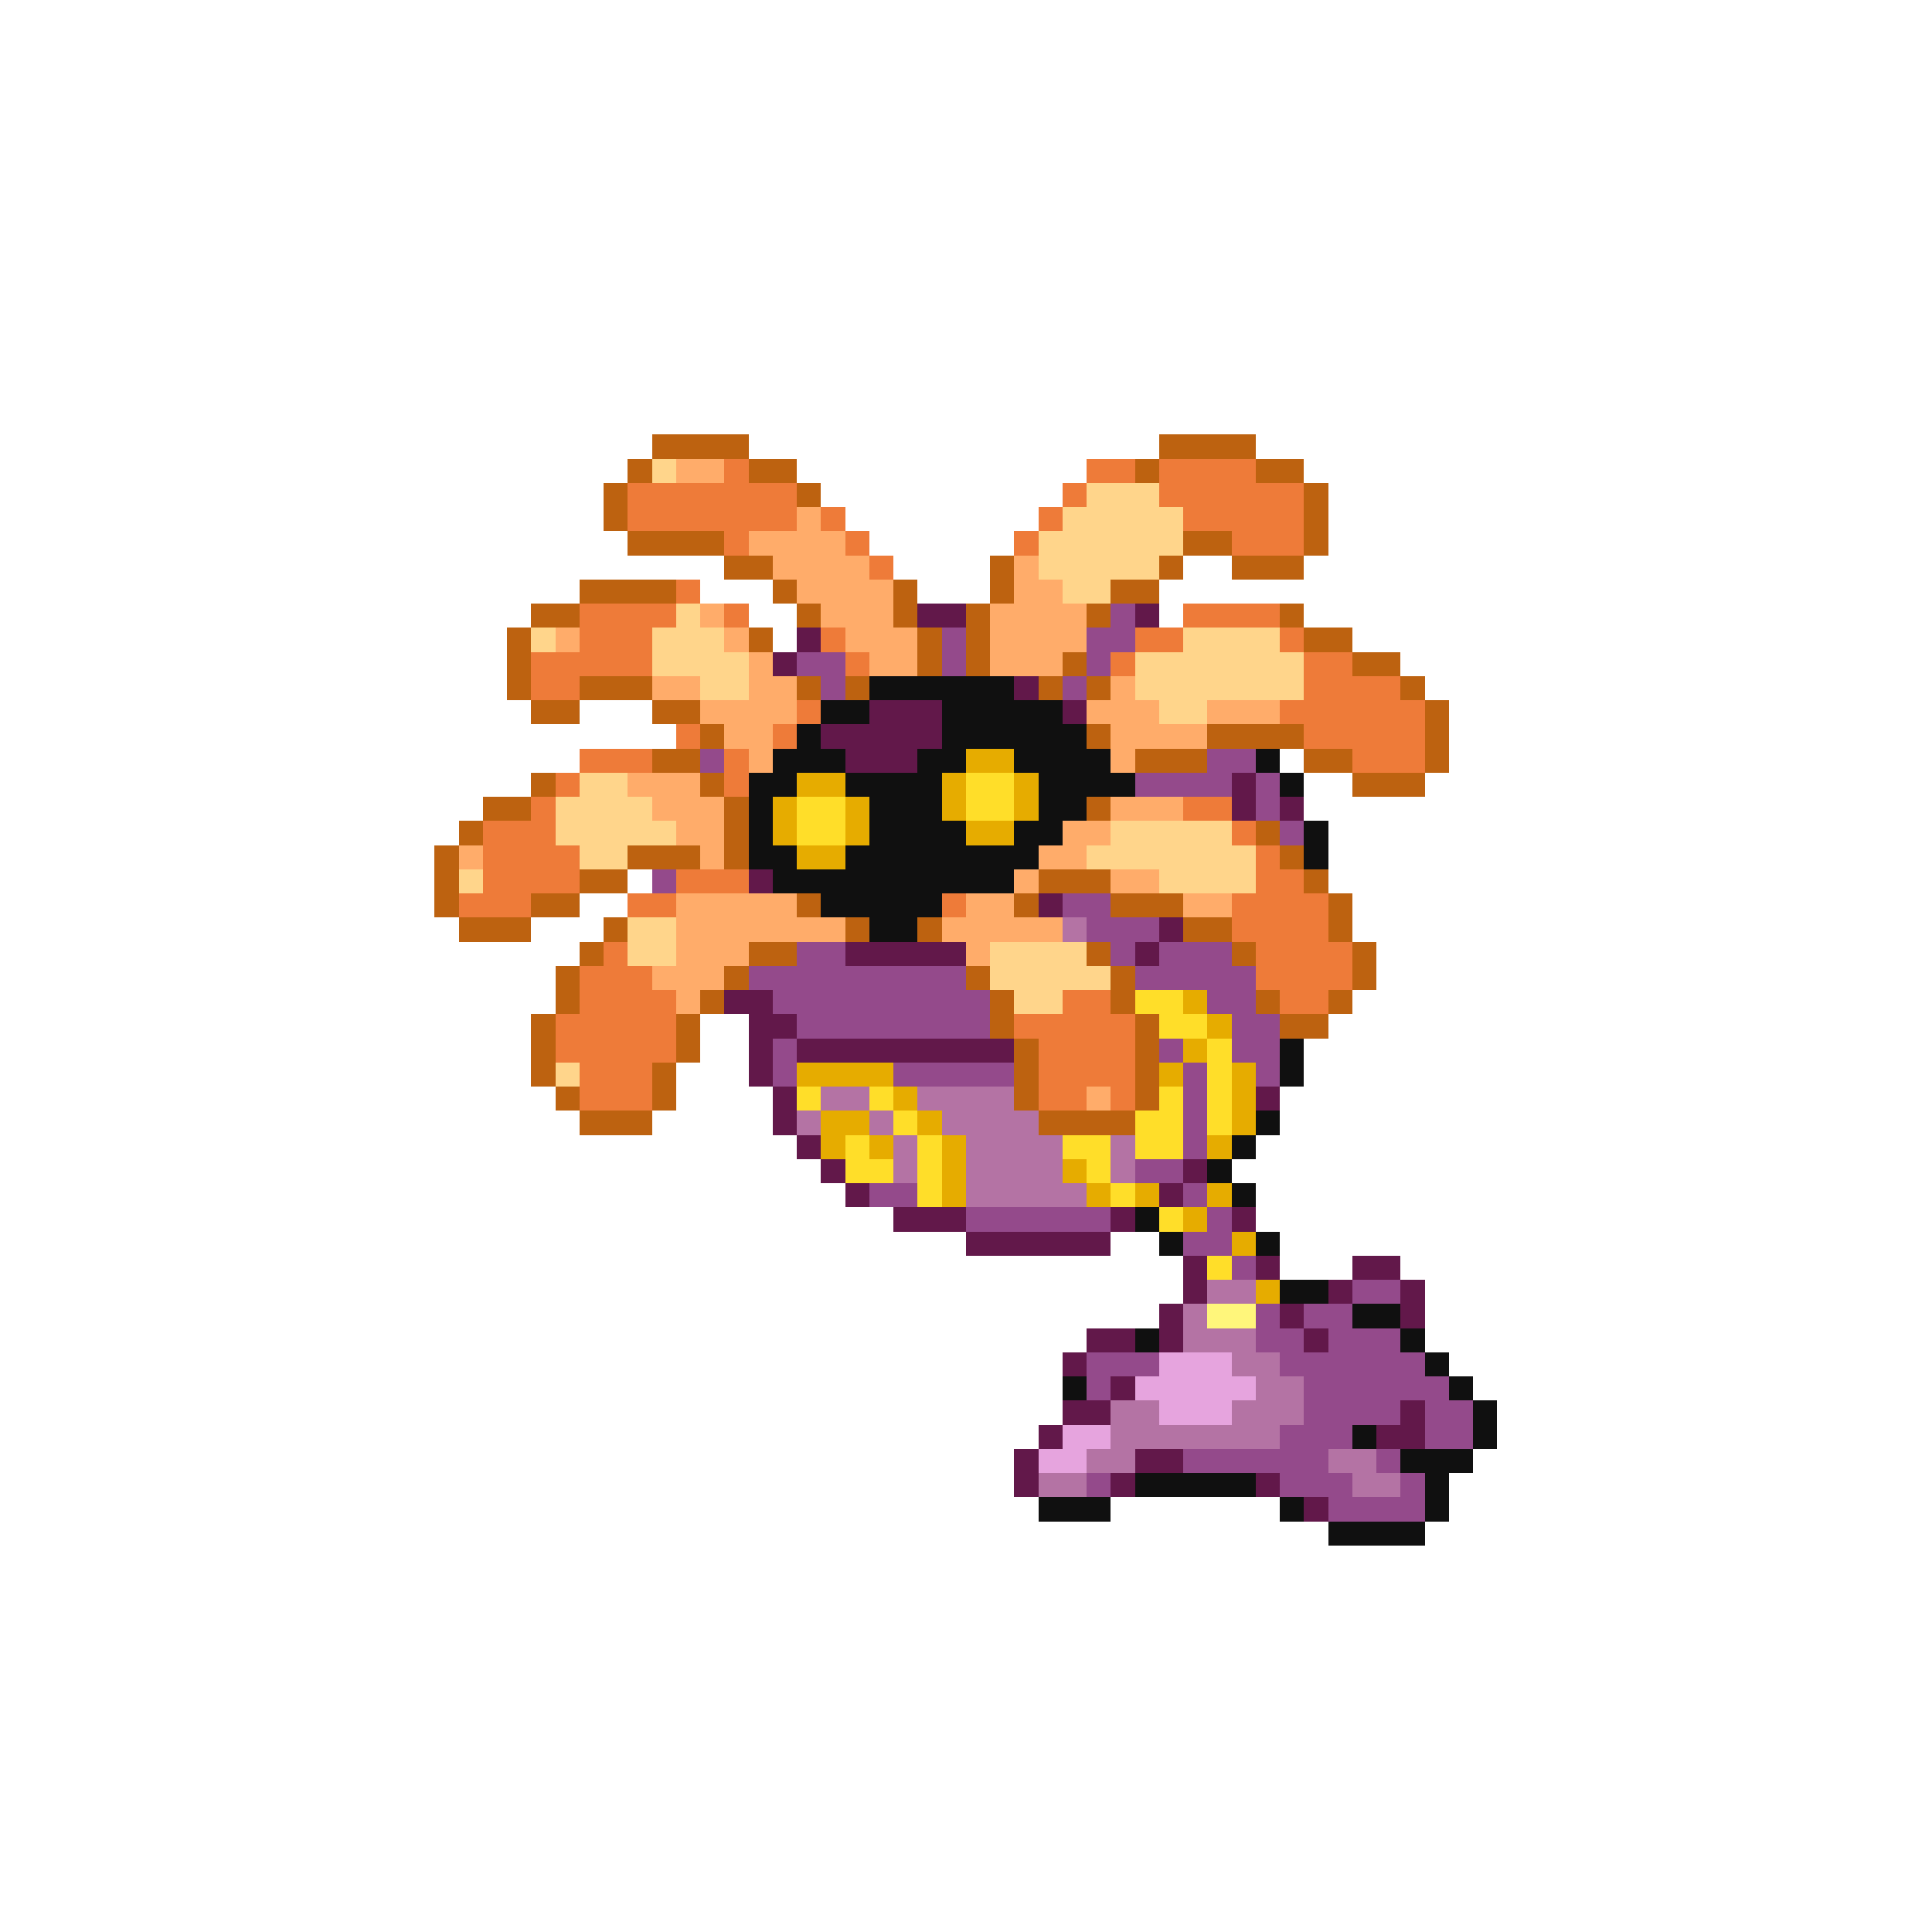 <svg xmlns="http://www.w3.org/2000/svg" viewBox="0 -0.5 80 80" shape-rendering="crispEdges">
<path stroke="#bd6210" d="M27 18h4M48 18h4M26 19h1M31 19h2M47 19h1M52 19h2M25 20h1M33 20h1M54 20h1M25 21h1M54 21h1M26 22h4M49 22h2M54 22h1M30 23h2M41 23h1M48 23h1M51 23h3M24 24h4M32 24h1M37 24h1M41 24h1M46 24h2M22 25h2M33 25h1M37 25h1M40 25h1M45 25h1M53 25h1M21 26h1M31 26h1M38 26h1M40 26h1M54 26h2M21 27h1M38 27h1M40 27h1M44 27h1M56 27h2M21 28h1M24 28h3M33 28h1M35 28h1M43 28h1M45 28h1M58 28h1M22 29h2M27 29h2M59 29h1M29 30h1M45 30h1M50 30h4M59 30h1M27 31h2M47 31h3M54 31h2M59 31h1M22 32h1M29 32h1M56 32h3M20 33h2M30 33h1M45 33h1M19 34h1M30 34h1M52 34h1M18 35h1M26 35h3M30 35h1M53 35h1M18 36h1M24 36h2M43 36h3M54 36h1M18 37h1M22 37h2M33 37h1M42 37h1M46 37h3M55 37h1M19 38h3M25 38h1M35 38h1M38 38h1M49 38h2M55 38h1M24 39h1M31 39h2M45 39h1M51 39h1M56 39h1M23 40h1M30 40h1M40 40h1M46 40h1M56 40h1M23 41h1M29 41h1M41 41h1M46 41h1M52 41h1M55 41h1M22 42h1M28 42h1M41 42h1M47 42h1M53 42h2M22 43h1M28 43h1M42 43h1M47 43h1M22 44h1M27 44h1M42 44h1M47 44h1M23 45h1M27 45h1M42 45h1M47 45h1M24 46h3M43 46h4" />
<path stroke="#ffd58b" d="M27 19h1M45 20h3M44 21h5M43 22h6M43 23h5M44 24h2M28 25h1M22 26h1M27 26h3M49 26h4M27 27h4M47 27h7M29 28h2M47 28h7M48 29h2M24 32h2M23 33h4M23 34h5M46 34h5M24 35h2M45 35h7M19 36h1M48 36h4M26 38h2M26 39h2M41 39h4M41 40h5M42 41h2M23 44h1" />
<path stroke="#ffac6a" d="M28 19h2M33 21h1M31 22h4M32 23h4M42 23h1M33 24h4M42 24h2M29 25h1M34 25h3M41 25h4M23 26h1M30 26h1M35 26h3M41 26h4M31 27h1M36 27h2M41 27h3M27 28h2M31 28h2M46 28h1M29 29h4M45 29h3M50 29h3M30 30h2M46 30h4M31 31h1M46 31h1M26 32h3M27 33h3M46 33h3M28 34h2M44 34h2M19 35h1M29 35h1M43 35h2M42 36h1M46 36h2M28 37h5M40 37h2M49 37h2M28 38h7M39 38h5M28 39h3M40 39h1M27 40h3M28 41h1M45 45h1" />
<path stroke="#ee7b39" d="M30 19h1M45 19h2M48 19h4M26 20h7M44 20h1M48 20h6M26 21h7M34 21h1M43 21h1M49 21h5M30 22h1M35 22h1M42 22h1M51 22h3M36 23h1M28 24h1M24 25h4M30 25h1M49 25h4M24 26h3M34 26h1M47 26h2M53 26h1M22 27h5M35 27h1M46 27h1M54 27h2M22 28h2M54 28h4M33 29h1M53 29h6M28 30h1M32 30h1M54 30h5M24 31h3M30 31h1M56 31h3M23 32h1M30 32h1M22 33h1M49 33h2M20 34h3M51 34h1M20 35h4M52 35h1M20 36h4M28 36h3M52 36h2M19 37h3M26 37h2M39 37h1M51 37h4M51 38h4M25 39h1M52 39h4M24 40h3M52 40h4M24 41h4M44 41h2M53 41h2M23 42h5M42 42h5M23 43h5M43 43h4M24 44h3M43 44h4M24 45h3M43 45h2M46 45h1" />
<path stroke="#62184a" d="M38 25h2M47 25h1M33 26h1M32 27h1M42 28h1M36 29h3M44 29h1M34 30h5M35 31h3M51 32h1M51 33h1M53 33h1M31 36h1M43 37h1M48 38h1M35 39h5M47 39h1M30 41h2M31 42h2M31 43h1M33 43h9M31 44h1M32 45h1M52 45h1M32 46h1M33 47h1M34 48h1M49 48h1M35 49h1M48 49h1M37 50h3M46 50h1M51 50h1M40 51h6M49 52h1M52 52h1M56 52h2M49 53h1M55 53h1M58 53h1M48 54h1M53 54h1M58 54h1M45 55h2M48 55h1M54 55h1M44 56h1M46 57h1M44 58h2M58 58h1M43 59h1M57 59h2M42 60h1M47 60h2M42 61h1M46 61h1M52 61h1M54 62h1" />
<path stroke="#944a8b" d="M46 25h1M39 26h1M45 26h2M33 27h2M39 27h1M45 27h1M34 28h1M44 28h1M29 31h1M50 31h2M47 32h4M52 32h1M52 33h1M53 34h1M27 36h1M44 37h2M45 38h3M33 39h2M46 39h1M48 39h3M31 40h9M47 40h5M32 41h9M50 41h2M33 42h8M51 42h2M32 43h1M48 43h1M51 43h2M32 44h1M37 44h5M49 44h1M52 44h1M49 45h1M49 46h1M49 47h1M47 48h2M36 49h2M49 49h1M40 50h6M50 50h1M49 51h2M51 52h1M56 53h2M52 54h1M54 54h2M52 55h2M55 55h3M45 56h3M53 56h6M45 57h1M54 57h6M54 58h4M59 58h2M53 59h3M59 59h2M49 60h6M57 60h1M45 61h1M53 61h3M58 61h1M55 62h4" />
<path stroke="#101010" d="M36 28h6M34 29h2M39 29h5M33 30h1M39 30h6M32 31h3M38 31h2M42 31h4M52 31h1M31 32h2M35 32h4M43 32h4M53 32h1M31 33h1M36 33h3M43 33h2M31 34h1M36 34h4M42 34h2M54 34h1M31 35h2M35 35h8M54 35h1M32 36h10M34 37h5M36 38h2M53 43h1M53 44h1M52 46h1M51 47h1M50 48h1M51 49h1M47 50h1M48 51h1M52 51h1M53 53h2M56 54h2M47 55h1M58 55h1M59 56h1M44 57h1M60 57h1M61 58h1M56 59h1M61 59h1M58 60h3M47 61h5M59 61h1M43 62h3M53 62h1M59 62h1M55 63h4" />
<path stroke="#e6ac00" d="M40 31h2M33 32h2M39 32h1M42 32h1M32 33h1M35 33h1M39 33h1M42 33h1M32 34h1M35 34h1M40 34h2M33 35h2M49 41h1M50 42h1M49 43h1M33 44h4M48 44h1M51 44h1M37 45h1M51 45h1M34 46h2M38 46h1M51 46h1M34 47h1M36 47h1M39 47h1M50 47h1M39 48h1M44 48h1M39 49h1M45 49h1M47 49h1M50 49h1M49 50h1M51 51h1M52 53h1" />
<path stroke="#ffde29" d="M40 32h2M33 33h2M40 33h2M33 34h2M47 41h2M48 42h2M50 43h1M50 44h1M33 45h1M36 45h1M48 45h1M50 45h1M37 46h1M47 46h2M50 46h1M35 47h1M38 47h1M44 47h2M47 47h2M35 48h2M38 48h1M45 48h1M38 49h1M46 49h1M48 50h1M50 52h1" />
<path stroke="#b473a4" d="M44 38h1M34 45h2M38 45h4M33 46h1M36 46h1M39 46h4M37 47h1M40 47h4M46 47h1M37 48h1M40 48h4M46 48h1M40 49h5M50 53h2M49 54h1M49 55h3M51 56h2M52 57h2M46 58h2M51 58h3M46 59h7M45 60h2M55 60h2M43 61h2M56 61h2" />
<path stroke="#fff67b" d="M50 54h2" />
<path stroke="#e6a4de" d="M48 56h3M47 57h5M48 58h3M44 59h2M43 60h2" />
</svg>